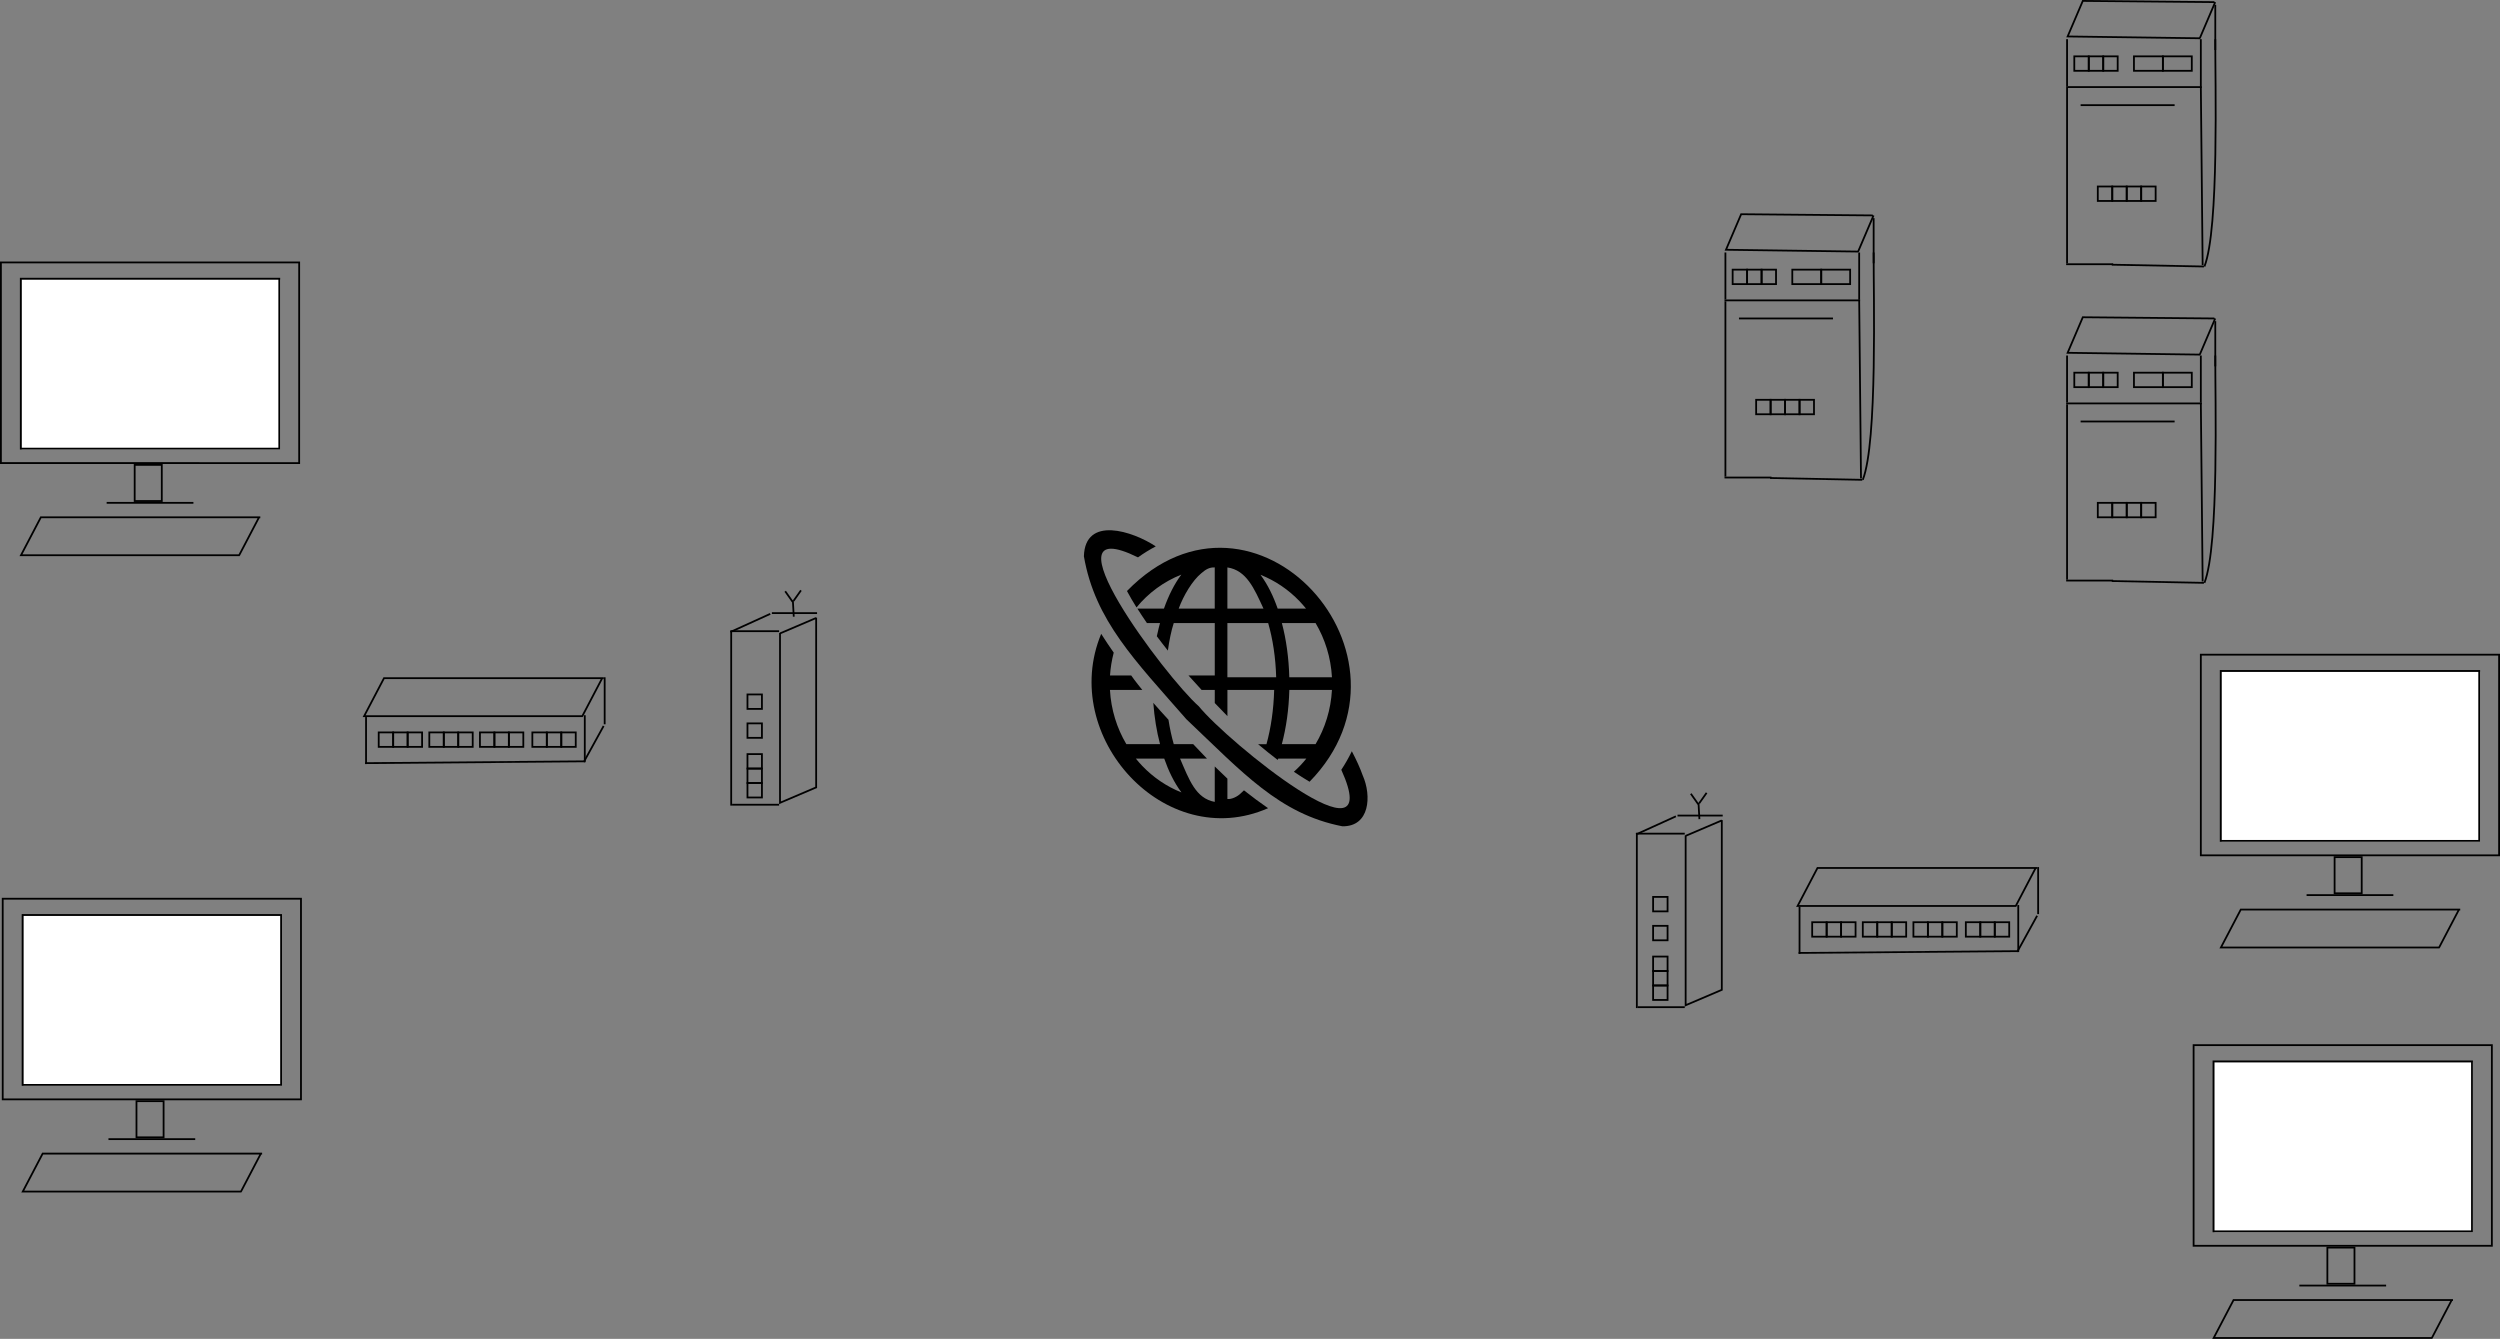 <?xml version="1.0" encoding="UTF-8"?>
<svg id="b" data-name="レイヤー 2" xmlns="http://www.w3.org/2000/svg" viewBox="0 0 1383 740.67">
  <rect x="0" y="0" width="1383" height="740.67" fill="#808080" stroke="none"/>
  <defs>
    <style>
      .l {
        fill: #fff;
      }

      .m {
        fill: none;
        stroke: #000;
        stroke-miterlimit: 10;
      }
    </style>
  </defs>
  <g id="c" data-name="レイヤー 1">
    <g>
      <g>
        <path d="M686.47,438.8c-1.9,1.92-5.25,3.5-7.47,3.19v-11.25c-2.32-2.17-4.66-4.43-7-6.74v19.61c-10.58-1.95-14.18-12.35-19.19-23.95h14.88c-2.54-2.59-5.07-5.26-7.61-8h-10.76c-1.21-4.2-2.18-8.73-2.92-13.49-2.88-3.11-5.68-6.24-8.4-9.35,.61,8.11,1.86,15.81,3.73,22.84h-18.64c-5.22-8.81-8.46-19.03-9.07-30h17.9s-4.16-5.07-6.14-8h-11.72c.25-4.08,.96-8.43,2.05-12.62-2.47-3.52-4.79-7-6.93-10.4-23.6,56.78,35.33,121.53,92.32,96.45-4.34-2.98-8.8-6.29-13.34-9.88-.56,.56-1.12,1.1-1.68,1.58Zm-54.53-15.05c-1.25-1.3-2.43-2.67-3.57-4.08h15.69c2.33,6.72,5.45,13.25,9.52,18.7-8.19-3.25-15.54-8.27-21.64-14.63Z"/>
        <path d="M623.43,326.94c1.56,2.92,3.34,5.96,5.29,9.1,6.55-8.06,15.15-14.33,24.79-18.16-3.83,5.14-7.05,11.51-9.61,18.79h-14.71c1.64,2.61,3.41,5.28,5.28,8h7.25s-1.25,4.62-1.77,7.3c1.95,2.62,3.99,5.27,6.12,7.94,.77-5.59,1.84-10.9,3.25-15.24h22.69v29h-14.55c2.37,2.67,4.79,5.34,7.27,8h7.28v7.25c2.32,2.47,4.66,4.88,7,7.24v-14.48h25.86c-.29,10.94-1.81,21.16-4.26,30h-4.66c3.68,3.1,7.31,6.01,10.87,8.72,.09-.24,.19-.47,.28-.72h15.54c-2.09,2.61-4.38,5.05-6.88,7.26,3,2.04,5.9,3.89,8.69,5.52,67.88-69.41-30.48-177.87-101-105.51Zm104.34,84.73h-18.66c2.41-9.07,3.87-19.22,4.15-30h23.58c-.61,10.97-3.85,21.19-9.07,30Zm0-67c5.22,8.81,8.46,19.03,9.07,30h-23.6c-.29-10.77-1.7-20.93-4.11-30h18.64Zm-8.86-12.08c1.25,1.3,2.43,2.67,3.57,4.08h-15.68c-2.33-6.72-5.45-13.24-9.51-18.7,8.19,3.25,15.54,8.27,21.63,14.63Zm-39.92-18.69c10.59,1.6,14.81,11.62,19.96,22.77h-19.96v-22.77Zm0,30.77h22.56c2.55,8.84,4.13,19.07,4.43,30h-26.99v-30Zm-14.4-27.57c2.31-2.01,4.42-3.35,7.4-3.2v22.77h-19.93c2.62-7.21,7.62-15.58,12.53-19.57Z"/>
        <path d="M753.86,428.98c-1.47-4.15-3.52-8.64-6.03-13.4-1.71,3.57-3.66,7.01-5.82,10.27,25.67,56.52-62.96-15.48-78.85-35.15-18.28-16.04-88-109.12-33.62-82.36,3.12-2.26,6.41-4.29,9.83-6.08-12.73-8.45-39.15-17.12-39.76,5.5,6.17,35.6,28.45,57.75,56.69,90.12,30.97,29.32,51.42,52.43,86.27,59.22,15.2,.27,16.29-16.8,11.3-28.11Z"/>
      </g>
      <g id="d" data-name="c">
        <g>
          <g>
            <rect class="l" x="12" y="154.67" width="143" height="94"/>
            <path d="M154,154.67v93H12v-93H154m1-1H11v95H155v-95h0Z"/>
          </g>
          <path d="M165,145.67v110H1v-110H165m1-1H0v112H166v-112h0Z"/>
          <path d="M89,257.67v19h-14v-19h14m1-1h-16v21h16v-21h0Z"/>
          <line class="m" x1="107" y1="278.17" x2="59" y2="278.17"/>
          <polyline class="m" points="144 286.17 22.6 286.17 11.6 307.17 132.6 307.17 132.3 307.17 143.3 286.17"/>
        </g>
      </g>
      <g id="e" data-name="c">
        <g>
          <g>
            <rect class="l" x="13" y="506.67" width="143" height="94"/>
            <path d="M155,506.67v93H13v-93H155m1-1H12v95H156v-95h0Z"/>
          </g>
          <path d="M166,497.67v110H2v-110H166m1-1H1v112H167v-112h0Z"/>
          <path d="M90,609.67v19h-14v-19h14m1-1h-16v21h16v-21h0Z"/>
          <line class="m" x1="108" y1="630.17" x2="60" y2="630.17"/>
          <polyline class="m" points="145 638.17 23.6 638.17 12.6 659.17 133.6 659.17 133.3 659.17 144.3 638.17"/>
        </g>
      </g>
      <g id="f" data-name="c">
        <g>
          <polyline class="m" points="334 375.17 212.43 375.17 201.43 396.17 322.43 396.17 322.13 396.17 333.13 375.17"/>
          <line class="m" x1="202.5" y1="396.67" x2="202.5" y2="422.67"/>
          <line class="m" x1="334.5" y1="374.67" x2="334.5" y2="400.67"/>
          <line class="m" x1="323.5" y1="395.67" x2="323.5" y2="421.67"/>
          <line class="m" x1="202" y1="422.17" x2="323" y2="421.17"/>
          <line class="m" x1="322.93" y1="421.59" x2="333.93" y2="401.59"/>
          <g>
            <rect class="m" x="209.5" y="405.17" width="8" height="8"/>
            <rect class="m" x="217.5" y="405.17" width="8" height="8"/>
            <rect class="m" x="225.5" y="405.17" width="8" height="8"/>
          </g>
          <g>
            <rect class="m" x="237.5" y="405.17" width="8" height="8"/>
            <rect class="m" x="245.5" y="405.17" width="8" height="8"/>
            <rect class="m" x="253.5" y="405.17" width="8" height="8"/>
          </g>
          <g>
            <rect class="m" x="265.5" y="405.17" width="8" height="8"/>
            <rect class="m" x="273.5" y="405.17" width="8" height="8"/>
            <rect class="m" x="281.5" y="405.17" width="8" height="8"/>
          </g>
          <g>
            <rect class="m" x="294.5" y="405.17" width="8" height="8"/>
            <rect class="m" x="302.5" y="405.17" width="8" height="8"/>
            <rect class="m" x="310.5" y="405.17" width="8" height="8"/>
          </g>
        </g>
      </g>
      <g id="g" data-name="c">
        <g>
          <polyline class="m" points="451.5 341.67 451.5 435.58 431.5 444.11 431.5 350.17 431.5 350.4 451.5 341.86"/>
          <line class="m" x1="431" y1="445.17" x2="405" y2="445.17"/>
          <line class="m" x1="452" y1="339.17" x2="427" y2="339.17"/>
          <line class="m" x1="439.11" y1="341.15" x2="438.61" y2="332.2"/>
          <line class="m" x1="404.5" y1="445.67" x2="404.5" y2="348.67"/>
          <g>
            <rect class="m" x="413.5" y="433.17" width="8" height="8"/>
            <rect class="m" x="413.5" y="425.17" width="8" height="8"/>
            <rect class="m" x="413.5" y="417.17" width="8" height="8"/>
          </g>
          <rect class="m" x="413.5" y="400.17" width="8" height="8"/>
          <rect class="m" x="413.5" y="384.17" width="8" height="8"/>
          <line class="m" x1="426.1" y1="339.59" x2="404.1" y2="349.59"/>
          <line class="m" x1="431" y1="349.17" x2="405" y2="349.17"/>
          <line class="m" x1="438.97" y1="332.43" x2="443.1" y2="326.59"/>
          <line class="m" x1="438.47" y1="332.9" x2="434.37" y2="327.09"/>
        </g>
      </g>
      <g>
        <path class="m" d="M1030.5,265.43c8.19-20.9,5.89-102.72,6-125.76"/>
        <line class="m" x1="980" y1="264.17" x2="954" y2="264.17"/>
        <line class="m" x1="1014" y1="176.17" x2="962" y2="176.17"/>
        <line class="m" x1="954.5" y1="263.67" x2="954.5" y2="166.67"/>
        <g>
          <rect class="m" x="995.5" y="221.17" width="8" height="8"/>
          <rect class="m" x="987.5" y="221.17" width="8" height="8"/>
          <rect class="m" x="979.5" y="221.17" width="8" height="8"/>
        </g>
        <path class="m" d="M963.72,245.17h0Z"/>
        <rect class="m" x="971.5" y="221.17" width="8" height="8"/>
        <line class="m" x1="1028.5" y1="165.67" x2="1029.5" y2="264.67"/>
        <line class="m" x1="1030.22" y1="265.43" x2="979.22" y2="264.43"/>
        <g>
          <polyline class="m" points="1036 119.17 963.21 118.5 954.81 138.17 1028.14 139.17 1027.91 139.17 1036.45 119.17"/>
          <line class="m" x1="954.5" y1="139.67" x2="954.5" y2="165.67"/>
          <line class="m" x1="1036.5" y1="120.67" x2="1036.5" y2="145.67"/>
          <line class="m" x1="954" y1="166.17" x2="1029" y2="166.17"/>
          <g>
            <rect class="m" x="958.5" y="149.17" width="8" height="8"/>
            <rect class="m" x="966.5" y="149.17" width="8" height="8"/>
            <rect class="m" x="974.5" y="149.17" width="8" height="8"/>
          </g>
          <rect class="m" x="991.5" y="149.17" width="16" height="8"/>
          <rect class="m" x="1007.5" y="149.17" width="16" height="8"/>
          <line class="m" x1="1028.5" y1="139.67" x2="1028.5" y2="165.67"/>
        </g>
      </g>
      <g>
        <path class="m" d="M1219.5,147.43c8.19-20.9,5.89-102.72,6-125.76"/>
        <line class="m" x1="1169" y1="146.17" x2="1143" y2="146.17"/>
        <line class="m" x1="1203" y1="58.17" x2="1151" y2="58.17"/>
        <line class="m" x1="1143.5" y1="145.67" x2="1143.5" y2="48.67"/>
        <g>
          <rect class="m" x="1184.5" y="103.17" width="8" height="8"/>
          <rect class="m" x="1176.5" y="103.17" width="8" height="8"/>
          <rect class="m" x="1168.5" y="103.17" width="8" height="8"/>
        </g>
        <path class="m" d="M1152.72,127.17h0Z"/>
        <rect class="m" x="1160.5" y="103.17" width="8" height="8"/>
        <line class="m" x1="1217.5" y1="47.67" x2="1218.5" y2="146.67"/>
        <line class="m" x1="1219.22" y1="147.43" x2="1168.22" y2="146.43"/>
        <g>
          <polyline class="m" points="1225 1.17 1152.21 .5 1143.81 20.17 1217.14 21.17 1216.91 21.17 1225.45 1.17"/>
          <line class="m" x1="1143.5" y1="21.67" x2="1143.5" y2="47.67"/>
          <line class="m" x1="1225.5" y1="2.67" x2="1225.5" y2="27.67"/>
          <line class="m" x1="1143" y1="48.17" x2="1218" y2="48.17"/>
          <g>
            <rect class="m" x="1147.5" y="31.17" width="8" height="8"/>
            <rect class="m" x="1155.5" y="31.17" width="8" height="8"/>
            <rect class="m" x="1163.5" y="31.17" width="8" height="8"/>
          </g>
          <rect class="m" x="1180.5" y="31.17" width="16" height="8"/>
          <rect class="m" x="1196.5" y="31.17" width="16" height="8"/>
          <line class="m" x1="1217.5" y1="21.67" x2="1217.5" y2="47.67"/>
        </g>
      </g>
      <g>
        <path class="m" d="M1219.5,322.43c8.19-20.9,5.89-102.72,6-125.76"/>
        <line class="m" x1="1169" y1="321.17" x2="1143" y2="321.17"/>
        <line class="m" x1="1203" y1="233.17" x2="1151" y2="233.17"/>
        <line class="m" x1="1143.5" y1="320.67" x2="1143.5" y2="223.67"/>
        <g>
          <rect class="m" x="1184.5" y="278.17" width="8" height="8"/>
          <rect class="m" x="1176.5" y="278.17" width="8" height="8"/>
          <rect class="m" x="1168.5" y="278.17" width="8" height="8"/>
        </g>
        <path class="m" d="M1152.72,302.17h0Z"/>
        <rect class="m" x="1160.5" y="278.17" width="8" height="8"/>
        <line class="m" x1="1217.5" y1="222.67" x2="1218.5" y2="321.67"/>
        <line class="m" x1="1219.22" y1="322.43" x2="1168.22" y2="321.43"/>
        <g>
          <polyline class="m" points="1225 176.17 1152.21 175.5 1143.81 195.17 1217.14 196.17 1216.91 196.17 1225.45 176.17"/>
          <line class="m" x1="1143.5" y1="196.67" x2="1143.5" y2="222.67"/>
          <line class="m" x1="1225.5" y1="177.67" x2="1225.5" y2="202.67"/>
          <line class="m" x1="1143" y1="223.17" x2="1218" y2="223.17"/>
          <g>
            <rect class="m" x="1147.5" y="206.17" width="8" height="8"/>
            <rect class="m" x="1155.5" y="206.17" width="8" height="8"/>
            <rect class="m" x="1163.5" y="206.17" width="8" height="8"/>
          </g>
          <rect class="m" x="1180.5" y="206.17" width="16" height="8"/>
          <rect class="m" x="1196.5" y="206.17" width="16" height="8"/>
          <line class="m" x1="1217.5" y1="196.67" x2="1217.5" y2="222.67"/>
        </g>
      </g>
      <g id="h" data-name="c">
        <g>
          <g>
            <rect class="l" x="1229" y="371.67" width="143" height="94"/>
            <path d="M1371,371.67v93h-142v-93h142m1-1h-144v95h144v-95h0Z"/>
          </g>
          <path d="M1382,362.67v110h-164v-110h164m1-1h-166v112h166v-112h0Z"/>
          <path d="M1306,474.67v19h-14v-19h14m1-1h-16v21h16v-21h0Z"/>
          <line class="m" x1="1324" y1="495.17" x2="1276" y2="495.17"/>
          <polyline class="m" points="1361 503.17 1239.6 503.17 1228.6 524.17 1349.6 524.17 1349.3 524.17 1360.3 503.17"/>
        </g>
      </g>
      <g id="i" data-name="c">
        <g>
          <g>
            <rect class="l" x="1225" y="587.67" width="143" height="94"/>
            <path d="M1367,587.67v93h-142v-93h142m1-1h-144v95h144v-95h0Z"/>
          </g>
          <path d="M1378,578.67v110h-164v-110h164m1-1h-166v112h166v-112h0Z"/>
          <path d="M1302,690.67v19h-14v-19h14m1-1h-16v21h16v-21h0Z"/>
          <line class="m" x1="1320" y1="711.17" x2="1272" y2="711.17"/>
          <polyline class="m" points="1357 719.17 1235.6 719.17 1224.6 740.17 1345.6 740.17 1345.3 740.17 1356.3 719.17"/>
        </g>
      </g>
      <g id="j" data-name="c">
        <g>
          <polyline class="m" points="1127 480.17 1005.43 480.17 994.43 501.17 1115.43 501.17 1115.13 501.17 1126.13 480.17"/>
          <line class="m" x1="995.5" y1="501.67" x2="995.5" y2="527.67"/>
          <line class="m" x1="1127.5" y1="479.67" x2="1127.5" y2="505.67"/>
          <line class="m" x1="1116.5" y1="500.67" x2="1116.5" y2="526.67"/>
          <line class="m" x1="995" y1="527.17" x2="1116" y2="526.17"/>
          <line class="m" x1="1115.93" y1="526.59" x2="1126.93" y2="506.59"/>
          <g>
            <rect class="m" x="1002.5" y="510.17" width="8" height="8"/>
            <rect class="m" x="1010.5" y="510.17" width="8" height="8"/>
            <rect class="m" x="1018.5" y="510.17" width="8" height="8"/>
          </g>
          <g>
            <rect class="m" x="1030.5" y="510.17" width="8" height="8"/>
            <rect class="m" x="1038.5" y="510.17" width="8" height="8"/>
            <rect class="m" x="1046.5" y="510.17" width="8" height="8"/>
          </g>
          <g>
            <rect class="m" x="1058.5" y="510.17" width="8" height="8"/>
            <rect class="m" x="1066.5" y="510.17" width="8" height="8"/>
            <rect class="m" x="1074.5" y="510.17" width="8" height="8"/>
          </g>
          <g>
            <rect class="m" x="1087.5" y="510.17" width="8" height="8"/>
            <rect class="m" x="1095.5" y="510.17" width="8" height="8"/>
            <rect class="m" x="1103.5" y="510.17" width="8" height="8"/>
          </g>
        </g>
      </g>
      <g id="k" data-name="c">
        <g>
          <polyline class="m" points="952.5 453.67 952.5 547.58 932.5 556.11 932.5 462.17 932.5 462.4 952.5 453.86"/>
          <line class="m" x1="932" y1="557.17" x2="906" y2="557.17"/>
          <line class="m" x1="953" y1="451.17" x2="928" y2="451.17"/>
          <line class="m" x1="940.11" y1="453.15" x2="939.61" y2="444.2"/>
          <line class="m" x1="905.5" y1="557.67" x2="905.5" y2="460.67"/>
          <g>
            <rect class="m" x="914.5" y="545.17" width="8" height="8"/>
            <rect class="m" x="914.5" y="537.17" width="8" height="8"/>
            <rect class="m" x="914.5" y="529.17" width="8" height="8"/>
          </g>
          <rect class="m" x="914.5" y="512.17" width="8" height="8"/>
          <rect class="m" x="914.5" y="496.17" width="8" height="8"/>
          <line class="m" x1="927.1" y1="451.59" x2="905.1" y2="461.59"/>
          <line class="m" x1="932" y1="461.17" x2="906" y2="461.17"/>
          <line class="m" x1="939.97" y1="444.43" x2="944.1" y2="438.59"/>
          <line class="m" x1="939.47" y1="444.9" x2="935.37" y2="439.09"/>
        </g>
      </g>
    </g>
  </g>
</svg>